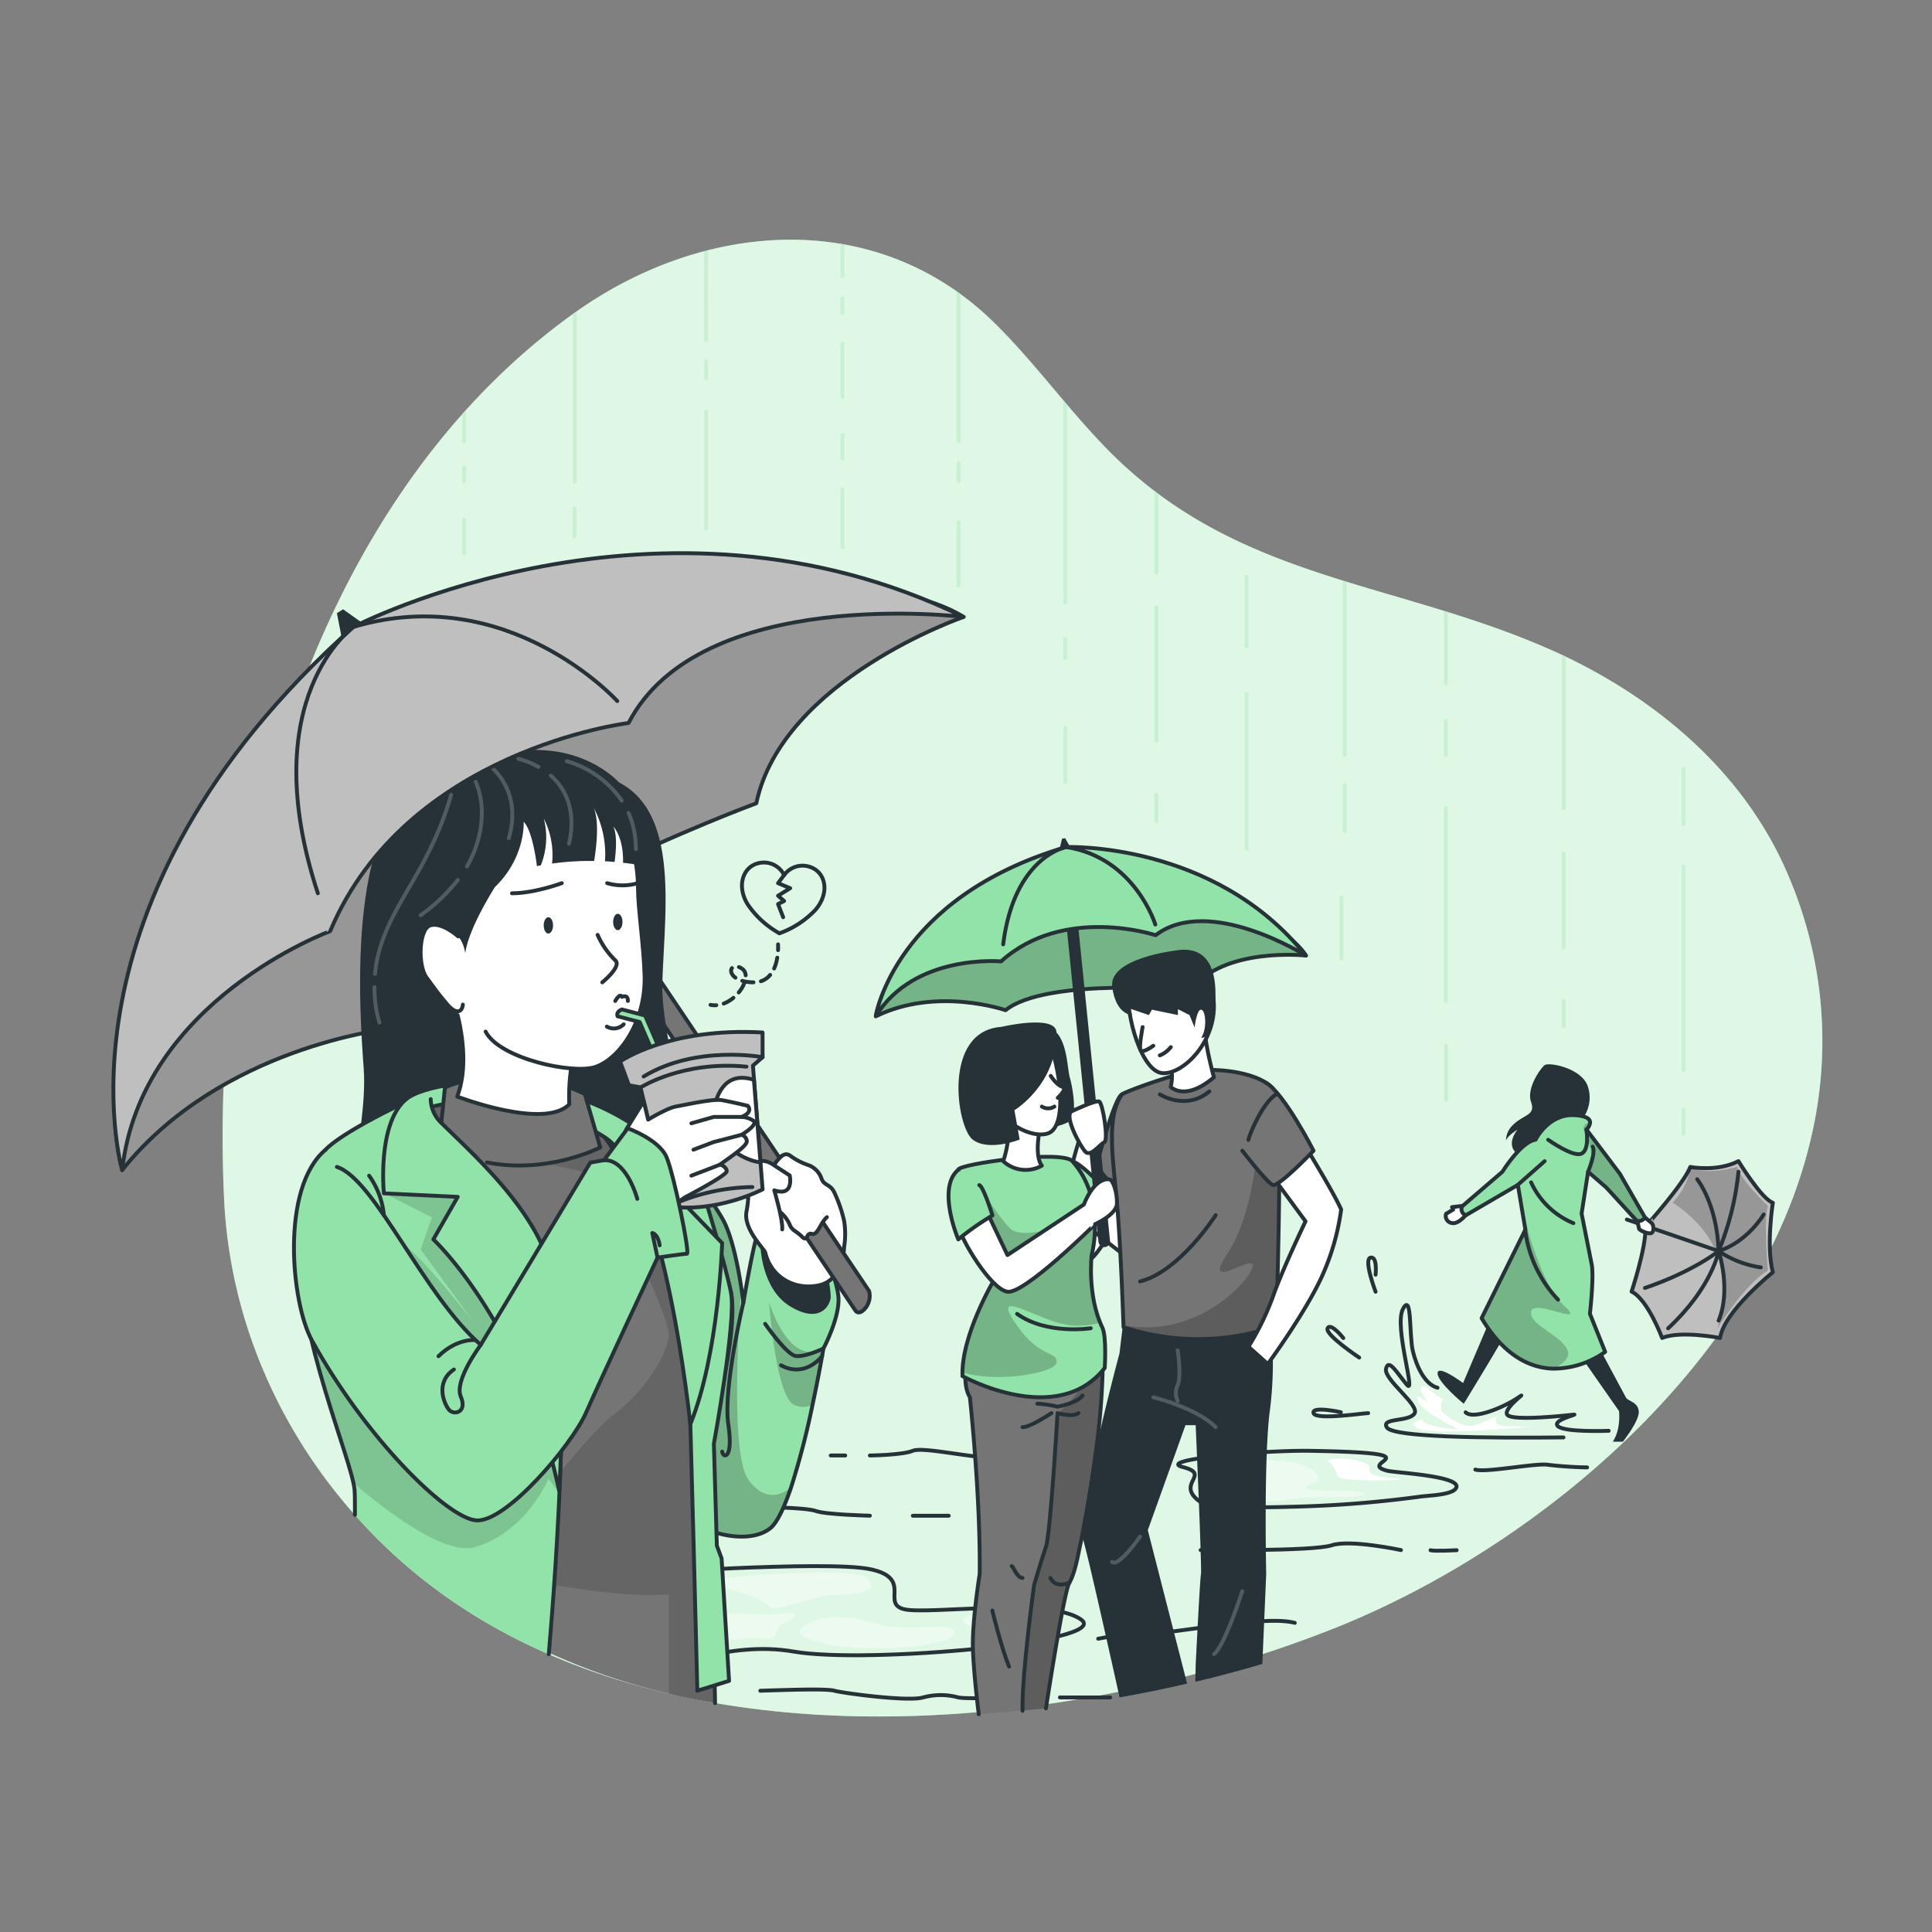 <svg xmlns="http://www.w3.org/2000/svg" xmlns:xlink="http://www.w3.org/1999/xlink" viewBox="0 0 500 500"><rect x="0" y="0" width="500" height="500" fill="#808080" stroke="none"/><defs><clipPath id="freepik--clip-path--inject-66"><path d="M425.71,315.07a1.9,1.9,0,0,1-2.11.88l-7.9-8.63L411,303.25l-.51,3.27a.08.08,0,0,0,0,0l-1.17,7.55,2.61,13.15c.63,3.2-.46,12.79-.46,12.79l3.95,9.85a23,23,0,0,1-13.75,4.34c-5.72-.26-12.38-3.29-18.23-13.06l11.33-22.93-1.28-7.56a.28.28,0,0,1,0-.06l-.67-3.94-13.45,7.85a1.69,1.69,0,0,1-1-2.27l10.47-9s4.75-7.7,8.57-8.28c0,0,3.3-6.7,10-6.35,3.38.17,4.17,1.12,4.1,2a3.17,3.17,0,0,1-.93,1.73l8.66,11.47Z" style="fill:#92E3A9;stroke:#263238;stroke-linecap:round;stroke-linejoin:round"></path></clipPath><clipPath id="freepik--clip-path-2--inject-66"><path d="M290.37,283.22c.24-.35,7.66-3.28,15.6-5.47s22.46-.05,24.3,5.47,0,59.95,0,59.95a61.88,61.88,0,0,1-39.5.31s-.78-23.88-2-35.48S286.85,288.25,290.37,283.22Z" style="fill:#757575;stroke:#263238;stroke-linecap:round;stroke-linejoin:round"></path></clipPath><clipPath id="freepik--clip-path-3--inject-66"><path d="M253.3,443.66c-.46-3.74-1.38-11.9-1.52-17.24-.17-7.12,1.76-19.05,1.76-19.05.26-19.85-2.53-45.76-2.53-45.76s-1.71-2.43-1-7.35c.31-2.1.87-4.78.87-4.78S277,332,283.23,341.1c1.65,2.41,2.21,7.48,2.13,13.67a181.1,181.1,0,0,1-1.63,20c-1.2,9.28-2.75,17.87-3.56,22.05-.27,1.41-.46,2.31-.52,2.58-.53,2.25-1.32,7.52-2.9,10.22-1.27,2.15-4.71,23.83-6.06,32.5" style="fill:#757575;stroke:#263238;stroke-linecap:round;stroke-linejoin:round"></path></clipPath><clipPath id="freepik--clip-path-4--inject-66"><path d="M248,302.75c-.24-1.5,26.82-5.26,29.52-2.24,8.95,10,5,24.3,5,24.3s-1.23,10.49,2.78,18.79c1.11,2.31.61,10.42.61,10.42-12.34,15.75-36.82,2.12-36.82,2.12-.39-10.51,8.14-24.83,8.14-24.83S249.88,314.42,248,302.75Z" style="fill:#92E3A9;stroke:#263238;stroke-linecap:round;stroke-linejoin:round"></path></clipPath><clipPath id="freepik--clip-path-5--inject-66"><path d="M239.06,247s10.65-16.66,33.89-15c0,0,9.16-6,24.31-4.35C314,229.43,320,236.16,320,236.16s13.13,3.61,18,11.14c0,0-21.27-2.34-29.81,8.92,0,0-37.45-3.3-47.95,5.22,0,0-17.76-6.17-33.54,1.56C226.64,263,228.88,249.76,239.06,247Z" style="fill:#92E3A9;stroke:#263238;stroke-linecap:round;stroke-linejoin:round"></path></clipPath><clipPath id="freepik--clip-path-6--inject-66"><path d="M41.81,257S47.64,211.52,98,191.89c0,0,13.26-21.64,46.65-33.2,36.77-12.74,56-4.56,56-4.56s31.09-5.43,48.73,5.53c0,0-46.9,16.16-53.65,48.23,0,0-81.78,30.16-95.35,58.42,0,0-43.34,4.66-68.76,36.5C31.62,302.81,23.19,272.83,41.81,257Z" style="fill:#bfbfbf;stroke:#263238;stroke-linecap:round;stroke-linejoin:round"></path></clipPath><clipPath id="freepik--clip-path-7--inject-66"><path d="M213.1,349s-1.08,6.42-2.81,14.52a207.89,207.89,0,0,1-5.54,21.36C203,390,201.2,394,199.36,395.5c-6.85,5.49-23.71-.09-27.15-8.9s-10.32-74.49-10.32-74.49L176.42,300s6.72,8.92,10.48,15.28c2.56,4.34,4.18,12.94,4.95,18,.36,2.35.53,3.92.53,3.92s3-18.14,4.43-19.91c0,0,3.78-6.29,9-3.52s10.93,16.88,11.19,22.16S213.1,349,213.1,349Z" style="fill:#92E3A9;stroke:#263238;stroke-linecap:round;stroke-linejoin:round"></path></clipPath></defs><g id="freepik--background-simple--inject-66"><path d="M469.16,292.43a108.62,108.62,0,0,0-5.78-64.5c-11.56-28.56-36.37-48.85-64.18-60.69C358.8,150,319.13,149.71,286.29,116c-10.13-10.4-18.64-22.31-29-32.49-30.52-30-75.19-26.39-108.55-2.58C79.17,130.61,54.14,229,58,310.39c1.74,36.51,19.17,70.49,46.76,94.45,62.4,54.18,168.36,45.07,240,16.78C398.25,400.53,456.61,351.33,469.16,292.43Z" style="fill:#92E3A9"></path><path d="M469.16,292.43a108.62,108.62,0,0,0-5.78-64.5c-11.56-28.56-36.37-48.85-64.18-60.69C358.8,150,319.13,149.71,286.29,116c-10.13-10.4-18.64-22.31-29-32.49-30.52-30-75.19-26.39-108.55-2.58C79.17,130.61,54.14,229,58,310.39c1.74,36.51,19.17,70.49,46.76,94.45,62.4,54.18,168.36,45.07,240,16.78C398.25,400.53,456.61,351.33,469.16,292.43Z" style="fill:#fff;opacity:0.7"></path></g><g id="freepik--Puddles--inject-66"><path d="M339.09,375.47c34.26.58,11.33,3,20,5.17,2.17.54,20.29,1.39,17.59,4.69-1.33,1.62-7.31,1.71-9.17,2a296.24,296.24,0,0,1-33.4,2.62c-5.19.15-10.41.23-15.6-.09-2.41-.15-6.46,0-8.47-1.61-5.54-4.49,3.47-6.66-3.9-8.57S326.93,375.27,339.09,375.47Z" style="fill:none;stroke:#263238;stroke-linecap:round;stroke-linejoin:round"></path><path d="M162.5,407.39s51.25-3.63,62.62-1.3,2.66,9,9,10.4,37.58-3.21,45.69,2.67-55.67,11.49-74.24,8.29-29.78,6.08-45.81.62S111.46,412.68,162.5,407.39Z" style="fill:none;stroke:#263238;stroke-linecap:round;stroke-linejoin:round"></path><path d="M404.62,372c-19.59.2-44.11,0-45.7-2.57s5.54-1.38,7.12-3.56-8-8.85-7.34-11.64,2.79,1,5.37,4.12-3.37-15-1-19.56,1.58,6.71,2.57,10.86,3.16,8.63,6.39,9.5" style="fill:none;stroke:#263238;stroke-linecap:round;stroke-linejoin:round"></path><path d="M379.3,365.51c2,2,9.89-1.31,13.45-3.72s-3.81,2.56-2.7,4.32,15.36.21,17.14,0-5.74,1.37-4,3,13.13,1.18,13.13,1.18" style="fill:none;stroke:#263238;stroke-linecap:round;stroke-linejoin:round"></path><path d="M200.9,407.37c8.7-.25,22.32-1.52,24.22,1.85s-5.27,3.36-10.13,3.63-14.61,4.74-15.93,2.9-13-6.34-19.28-5.68S188.5,407.72,200.9,407.37Z" style="fill:#fff;opacity:0.4"></path><path d="M208.88,424.05c-5.77-2.12,2.77-6.32,9.69-5.53s7.72,2.54,15.63,2.65,13.84-1.07,12.66,1.9S221.74,428.8,208.88,424.05Z" style="fill:#fff;opacity:0.4"></path><path d="M249.84,418.42c1.34-1.13,22.7-1.37,24.53,1.53s-19.8,7.07-20,4.1S247.31,420.55,249.84,418.42Z" style="fill:#fff;opacity:0.4"></path><path d="M181.78,418.42c7.62-1.95,15.58.11,20.35-.79s4.57.78,1,2.32-.59,4.9-5.93,4.1-18.47,3.26-19.32-1.53S177.72,419.46,181.78,418.42Z" style="fill:#fff;opacity:0.4"></path><path d="M143.8,418.42c-2.12-3.63-6.13-1.09-4.15-3.07s18.2-6.79,27.49-5.28,13.65,4.76,19,4-8.36,2.17-13.08,2.7-2.15,8.24-5.31,7.25S146.2,422.52,143.8,418.42Z" style="fill:#fff;opacity:0.4"></path><path d="M314.61,381.73c2.61,2.41-5.84,4-1.69,5.07s13.26,2.64,21.17,1.25,16.61.26,18.79-1.25-13.43-.58-14.73-1.64,6.42-1.46,1.48-4.82-15.08-2.37-16.54-2.18S310.76,378.16,314.61,381.73Z" style="fill:#fff;opacity:0.4"></path><path d="M343.58,377.88c4-1.1,11.47.28,10.88,2.46s6.55,2.07,8,2.42-16.13.94-16.33-.84S343.58,377.88,343.58,377.88Z" style="fill:#fff"></path><path d="M377.41,369.86c.29,0-8.9-4-10.39-7.22s2.67.63,2.67.63-3-4.19-1.68-4.49,3.86,3,5.44,3.17c0,0-1.29,2.79.1,3.77s5.14,4.33,8.7,2.95a47.38,47.38,0,0,0,5.34-2.37s-1.38,2.07.5,2.57,9.74.2,9.74.2-26.56,2.57-30.61.79,1.88-2.87,1-2.48S370.27,369.62,377.41,369.86Z" style="fill:#fff"></path><path d="M356,334.3s-3.17-8.36-1.32-8.82,1.32,4.41,1.32,4.41" style="fill:none;stroke:#263238;stroke-linecap:round;stroke-linejoin:round"></path><path d="M351.76,351.34s-9-6-8.18-7.59,4.07,2.54,4.07,2.54" style="fill:none;stroke:#263238;stroke-linecap:round;stroke-linejoin:round"></path><path d="M354.08,365.72c-.74-.08-13.57,1.92-14.14,0s7.07-.24,7.07-.24" style="fill:none;stroke:#263238;stroke-linecap:round;stroke-linejoin:round"></path><path d="M381.81,380.32c2.65.88,15.79-1.76,18.85-1.23a98.8,98.8,0,0,0,10.08.67" style="fill:none;stroke:#263238;stroke-linecap:round;stroke-linejoin:round"></path><path d="M362.57,401.16s-13.19-2.82-17.93-1.24-33.92,1.24-33.92,1.24" style="fill:none;stroke:#263238;stroke-linecap:round;stroke-linejoin:round"></path><path d="M370.22,401.19c.79.32,6.76,0,6.76,0" style="fill:none;stroke:#263238;stroke-linecap:round;stroke-linejoin:round"></path><path d="M335.09,420c-7.86-2.17-32.39,3-36.61,2.57s-14.27,1.53-14.27,1.53" style="fill:none;stroke:#263238;stroke-linecap:round;stroke-linejoin:round"></path><path d="M185.42,390.06c12.32-.16,23.13.06,25.77,1s13.93,1.2,13.93,1.2" style="fill:none;stroke:#263238;stroke-linecap:round;stroke-linejoin:round"></path><line x1="236.24" y1="392.27" x2="245.53" y2="392.27" style="fill:none;stroke:#263238;stroke-linecap:round;stroke-linejoin:round"></line><line x1="214.99" y1="376.68" x2="218.75" y2="376.68" style="fill:none;stroke:#263238;stroke-linecap:round;stroke-linejoin:round"></line><path d="M225.12,376.68s8.48-.1,11.12-1.22,15.68,2,22.87,2" style="fill:none;stroke:#263238;stroke-linecap:round;stroke-linejoin:round"></path><path d="M196.77,437.56c6.5-.19,17-.6,19.16,0s19,2.88,22.95,1.74a17.41,17.41,0,0,1,9.16,0c1.92.45,15.18,0,15.18,0" style="fill:none;stroke:#263238;stroke-linecap:round;stroke-linejoin:round"></path><path d="M274.3,439.3h13" style="fill:none;stroke:#263238;stroke-linecap:round;stroke-linejoin:round"></path></g><g id="freepik--Rain--inject-66"><path d="M218.52,80.92a.5.5,0,0,1-.5.5.5.5,0,0,1-.5-.5V77.18a.5.5,0,0,1,.5-.5.5.5,0,0,1,.5.5Zm-1-17.84v8.43a.51.51,0,0,0,.5.5.5.5,0,0,0,.5-.5V63.24Zm.5,79a.5.5,0,0,0,.5-.5v-15a.5.5,0,0,0-.5-.5.51.51,0,0,0-.5.5v15A.51.51,0,0,0,218,142Zm0-30a.5.5,0,0,0-.5.5v6.06a.5.5,0,0,0,.5.5.5.5,0,0,0,.5-.5v-6.06A.5.5,0,0,0,218,112Zm57.16,43.86a.5.5,0,0,0,.5.5.5.5,0,0,0,.5-.5V104.74l-1-1.17ZM218.52,89a.5.5,0,0,0-.5-.5.51.51,0,0,0-.5.5v13.71a.51.51,0,0,0,.5.5.5.5,0,0,0,.5-.5Zm29.57,63a.51.51,0,0,0,.5-.5V135.18a.51.51,0,0,0-.5-.5.5.5,0,0,0-.5.5v16.37A.5.5,0,0,0,248.09,152.05Zm0-32.65a.5.5,0,0,0-.5.5v4.67a.5.5,0,0,0,.5.5.5.5,0,0,0,.5-.5V119.9A.5.5,0,0,0,248.09,119.4Zm27.59,45.48a.5.5,0,0,0-.5.5v5a.5.5,0,0,0,.5.5.51.51,0,0,0,.5-.5v-5A.5.5,0,0,0,275.68,164.88ZM248.59,76.09l-1-.7v38.77a.5.5,0,0,0,.5.5.51.51,0,0,0,.5-.5ZM120.14,143.66a.5.5,0,0,0,.5-.5v-8.59a.5.5,0,0,0-.5-.5.5.5,0,0,0-.5.5v8.59A.5.5,0,0,0,120.14,143.66Zm63.1-50.13a.5.5,0,0,0-.5-.5.5.5,0,0,0-.5.5v4.22a.5.5,0,0,0,.5.5.51.51,0,0,0,.5-.5Zm-63.1,27a.5.5,0,0,0-.5.5v3.56a.5.5,0,0,0,.5.5.5.5,0,0,0,.5-.5V121A.51.51,0,0,0,120.14,120.51Zm.5-14.41-1,1.11v7a.5.5,0,0,0,.5.5.51.51,0,0,0,.5-.5Zm28.05,33.26a.5.5,0,0,0,.5-.5v-7.35a.5.5,0,0,0-.5-.5.5.5,0,0,0-.5.5v7.35A.5.5,0,0,0,148.69,139.36ZM182.74,106a.5.5,0,0,0-.5.5v30.33a.5.5,0,0,0,.5.5.5.5,0,0,0,.5-.5V106.45A.5.5,0,0,0,182.74,106Zm-34,19.12a.5.5,0,0,0,.5-.5V80.92a.45.45,0,0,0-.1-.27l-.4.27-.5.37v43.28A.5.5,0,0,0,148.76,125.07Zm34.48-60.31-1,.25V88a.5.5,0,0,0,.5.5.5.5,0,0,0,.5-.5ZM348,202.66a.5.5,0,0,0-.5.5v11.92a.5.5,0,0,0,.5.5.5.5,0,0,0,.5-.5V203.16A.5.5,0,0,0,348,202.66Zm26.71-44.25-1-.31v18.78a.5.5,0,0,0,.5.5.5.5,0,0,0,.5-.5Zm-27.57,90.17a.5.5,0,0,0,.5-.5V232.3a.5.5,0,0,0-.5-.5.5.5,0,0,0-.5.5v15.78A.5.5,0,0,0,347.09,248.58Zm57.53-2.91a.51.51,0,0,0,.5-.5V220.92a.51.51,0,0,0-.5-.5.5.5,0,0,0-.5.5v24.25A.5.5,0,0,0,404.62,245.67Zm-56.17-95.12-1-.3v45.1a.5.5,0,0,0,.5.5.5.5,0,0,0,.5-.5Zm56.17,115.58a.5.5,0,0,0,.5-.5v-6.58a.5.5,0,0,0-.5-.5.5.5,0,0,0-.5.5v6.58A.5.5,0,0,0,404.62,266.13Zm31-42.4a.5.5,0,0,0-.5.5V276.9a.5.5,0,0,0,.5.5.5.5,0,0,0,.5-.5V224.23A.5.5,0,0,0,435.6,223.73Zm-31.48-54.29v39.67a.5.5,0,0,0,.5.5.5.5,0,0,0,.5-.5v-39.2Zm31.48,124.5a.5.5,0,0,0,.5-.5v-6.2a.5.5,0,0,0-.5-.5.51.51,0,0,0-.5.5v6.2A.5.5,0,0,0,435.6,293.94Zm.5-95a.5.5,0,0,0-.5-.5.51.51,0,0,0-.5.5v14.32a.51.51,0,0,0,.5.5.5.5,0,0,0,.5-.5Zm-61.94,71.19a.51.51,0,0,0-.5.5v14a.51.51,0,0,0,.5.5.5.5,0,0,0,.5-.5v-14A.5.5,0,0,0,374.16,270.15Zm-51.6-121.44a.5.5,0,0,0-.5.5V167.3a.5.5,0,0,0,1,0V149.21A.5.5,0,0,0,322.56,148.71Zm.5,71v-40.1a.5.5,0,0,0-1,0v40.1a.5.5,0,0,0,1,0ZM299.27,213a.5.5,0,0,0,.5-.5v-6.7a.5.5,0,0,0-.5-.5.51.51,0,0,0-.5.5v6.7A.51.51,0,0,0,299.27,213Zm0-20.78a.5.5,0,0,0,.5-.5V157.16a.5.5,0,0,0-.5-.5.5.5,0,0,0-.5.5v34.52A.5.5,0,0,0,299.27,192.18Zm-23.59,10.65a.51.51,0,0,0,.5-.5V188.41a.5.5,0,0,0-.5-.5.5.5,0,0,0-.5.5v13.92A.5.5,0,0,0,275.68,202.83Zm99-16.23a.5.5,0,0,0-.5-.5.51.51,0,0,0-.5.5v8.75a.5.5,0,0,0,.5.5.5.5,0,0,0,.5-.5Zm0,22.51a.5.5,0,0,0-.5-.5.5.5,0,0,0-.5.5v49.94a.5.5,0,0,0,.5.5.5.5,0,0,0,.5-.5Zm-75.89-60.93a.5.5,0,0,0,.5.5.5.5,0,0,0,.5-.5V127.8l-1-.74Z" style="fill:#beeecb;opacity:0.7"></path></g><g id="freepik--character-3--inject-66"><path d="M437.45,302s6.92,1.35,12.46-1.5c0,0,5.94,9.76,8.9,10.77,0,0-1.78,11.25,0,18,0,0-12.65,10.11-13.65,17,0,0-10.28-2-15,0,0,0-3.76-10.06-7.91-12,0,0,3.83-11.47,3.6-16.81C425.82,317.44,435.67,306.56,437.45,302Z" style="fill:#bfbfbf;stroke:#263238;stroke-linecap:round;stroke-linejoin:round"></path><path d="M437.45,302s-.1,4.31-4.55,9.27c0,0,8.71,5.17,11.57,13.68,0,0,3.86,5.14,0,18.79,0,0,6.93-11.28,13.06-14.94,0,0-1.19-13.05,0-16.71,0,0-6.93-6.53-8-10.09C449.52,302,441.51,304.38,437.45,302Z" style="fill-opacity:0.7;opacity:0.3"></path><line x1="421.03" y1="315.61" x2="444.77" y2="323.77" style="fill:none;stroke:#263238;stroke-linecap:round;stroke-linejoin:round"></line><path d="M439.23,305.19s5.14,6.32,5.54,18.58c0,0-1.58,9.3-13.06,20" style="fill:none;stroke:#263238;stroke-linecap:round;stroke-linejoin:round"></path><path d="M449.91,303.25a72.26,72.26,0,0,1-5.14,20.52s-6.46,5.26-19.06,9.55" style="fill:none;stroke:#263238;stroke-linecap:round;stroke-linejoin:round"></path><path d="M456.44,314.31s-4.15,7.09-11.67,9.46c0,0,3.36,10,0,18" style="fill:none;stroke:#263238;stroke-linecap:round;stroke-linejoin:round"></path><path d="M444.77,323.77A26.51,26.51,0,0,0,455.69,328" style="fill:none;stroke:#263238;stroke-linecap:round;stroke-linejoin:round"></path><path d="M410.74,280.67c-2-4.37-9.92-5.84-11-5s-4.75,6-3.5,9.54-1.92,3.16-4.69,5.93a5.54,5.54,0,0,0-1.79,4c.3-.7,1.11-1.62,3-2.81,0,0-3.37,3.83,0,6.35S409.92,289,409.92,289A9,9,0,0,0,410.74,280.67Z" style="fill:#263238"></path><path d="M425.71,315.07s1.13.92,1.72,1.45.66,2.17,0,2.57-3-.6-3.23-1.06a15.05,15.05,0,0,1-.46-3" style="fill:#fff;stroke:#263238;stroke-linecap:round;stroke-linejoin:round"></path><path d="M378.55,312.07l-2.76.33.29.64-1.83,1.09a1.82,1.82,0,0,0,.84,2.17c1.34.69,2.62-.06,4.21-1.76" style="fill:#fff;stroke:#263238;stroke-linecap:round;stroke-linejoin:round"></path><path d="M390.05,344.3c-.72,1.87-11.23,19-11.23,19s-6.85-5.59-6.78-7.93,6.6,2.56,6.6,2.56l7.87-18.49Z" style="fill:#263238"></path><path d="M408.59,350.28,419,365.18s.59,4.59-1.6,7.92H420s4.4-5.49,4.11-7.92-2.75-2.48-3.31-3.49-7.51-14-7.51-14Z" style="fill:#263238"></path><path d="M425.71,315.07a1.9,1.9,0,0,1-2.11.88l-7.9-8.63L411,303.25l-.51,3.27a.08.08,0,0,0,0,0l-1.17,7.55,2.61,13.15c.63,3.2-.46,12.79-.46,12.79l3.95,9.85a23,23,0,0,1-13.75,4.34c-5.72-.26-12.38-3.29-18.23-13.06l11.33-22.93-1.28-7.56a.28.28,0,0,1,0-.06l-.67-3.94-13.45,7.85a1.69,1.69,0,0,1-1-2.27l10.47-9s4.75-7.7,8.57-8.28c0,0,3.3-6.7,10-6.35,3.38.17,4.17,1.12,4.1,2a3.17,3.17,0,0,1-.93,1.73l8.66,11.47Z" style="fill:#92E3A9"></path><g style="clip-path:url(#freepik--clip-path--inject-66)"><path d="M396.25,339.41c-.58,3.55,7.74,5.95,9.45,10.07.69,1.66-1,3.72-4.09,4.76-5.72-.26-12.38-3.29-18.23-13.06l11.33-22.93-1.28-7.56c.27,1.24,4.65,21.12,11.19,27.06C411.36,343.88,396.83,335.87,396.25,339.41Z" style="fill-opacity:0.7;opacity:0.3"></path><path d="M425.71,315.07a1.9,1.9,0,0,1-2.11.88l-7.9-8.63L411,303.25l-.51,3.27a46.33,46.33,0,0,1,1.22-6.52c.47-2.25-.71-5.26-1.74-7.31a1.44,1.44,0,0,1,1.53-2.07h0a3.17,3.17,0,0,1-.93,1.73l8.66,11.47Z" style="fill-opacity:0.7;opacity:0.3"></path></g><path d="M425.71,315.07a1.9,1.9,0,0,1-2.11.88l-7.9-8.63L411,303.25l-.51,3.27a.08.08,0,0,0,0,0l-1.17,7.55,2.61,13.15c.63,3.2-.46,12.79-.46,12.79l3.95,9.85a23,23,0,0,1-13.75,4.34c-5.72-.26-12.38-3.29-18.23-13.06l11.33-22.93-1.28-7.56a.28.28,0,0,1,0-.06l-.67-3.94-13.45,7.85a1.69,1.69,0,0,1-1-2.27l10.47-9s4.75-7.7,8.57-8.28c0,0,3.3-6.7,10-6.35,3.38.17,4.17,1.12,4.1,2a3.17,3.17,0,0,1-.93,1.73l8.66,11.47Z" style="fill:none;stroke:#263238;stroke-linecap:round;stroke-linejoin:round"></path><line x1="392.75" y1="306.69" x2="399.75" y2="300.51" style="fill:none;stroke:#263238;stroke-linecap:round;stroke-linejoin:round"></line><path d="M411,303.25s2.1-5.06,1.18-6.51" style="fill:none;stroke:#263238;stroke-linecap:round;stroke-linejoin:round"></path><path d="M410.55,292.36s.92,5.3-1.32,6.22-8.57-3.61-8.57-3.61" style="fill:none;stroke:#263238;stroke-linecap:round;stroke-linejoin:round"></path><path d="M396.25,306a20.71,20.71,0,0,0,10.94,10.55" style="fill:none;stroke:#263238;stroke-linecap:round;stroke-linejoin:round"></path><path d="M394.71,318.25a31.91,31.91,0,0,0,8.52,18.11" style="fill:none;stroke:#263238;stroke-linecap:round;stroke-linejoin:round"></path></g><g id="freepik--character-2--inject-66"><path d="M280.18,292.36s-5.31,15.25-4.22,20.73,2.26,11.93,4.91,13.25,11.75-17,11.75-17Z" style="fill:#fff;stroke:#263238;stroke-linecap:round;stroke-linejoin:round"></path><path d="M290.37,283.22c-2,.79-6.58,18.38-6.58,18.38s3.83,6.41,8,6.54,7.5-9.72,7.5-9.72" style="fill:#757575;stroke:#263238;stroke-linecap:round;stroke-linejoin:round"></path><path d="M275.37,312.61s13.84,11,16.4,12.81,7.5-3,7.5-3l-16.4-15.76" style="fill:#fff;stroke:#263238;stroke-linecap:round;stroke-linejoin:round"></path><path d="M277.56,300.51c3.12,1.17,8.91,7.84,8.91,7.84s-3.83,8.84-6.29,8.6-5.75-4.34-5.75-4.34" style="fill:#92E3A9;stroke:#263238;stroke-linecap:round;stroke-linejoin:round"></path><path d="M329.41,351.21c0-2.7-.08-5.32-.17-7.66-.11-2.59-.24-4.83-.36-6.46s-.21-2.79-.21-2.79l-37.09.26-.86,7.4h0l-1,8.31s-3.3,12.2-6,24.47c-2,8.83-3.63,17.69-3.56,22.05a8.06,8.06,0,0,0,.22,1.88c1.43,5,6.79,29,9.37,40.62q8.85-1.57,17.47-3.58L297.05,396l9.75-27.16h2.64s1.64,37.44,1.37,38.56-1.37,23.53-1.37,23.53l-.09,4.32q8.83-2.1,17.34-4.63l1-23.22s-.67-31.06,1-42.73A98.44,98.44,0,0,0,329.41,351.21Z" style="fill:#263238"></path><path d="M290.37,283.22c.24-.35,7.66-3.28,15.6-5.47s22.46-.05,24.3,5.47,0,59.95,0,59.95a61.88,61.88,0,0,1-39.5.31s-.78-23.88-2-35.48S286.85,288.25,290.37,283.22Z" style="fill:#757575"></path><g style="clip-path:url(#freepik--clip-path-2--inject-66)"><path d="M330.27,343.17a61.88,61.88,0,0,1-39.5.31s0-.17,0-.5c20.53,3.74,34.22-13.53,33.45-15.67s-13.25,7.14-6.53-2.93,7.71-28,7.71-28l5.7,2.45C331.17,316.68,330.27,343.17,330.27,343.17Z" style="fill-opacity:0.7;opacity:0.3"></path></g><path d="M290.37,283.22c.24-.35,7.66-3.28,15.6-5.47s22.46-.05,24.3,5.47,0,59.95,0,59.95a61.88,61.88,0,0,1-39.5.31s-.78-23.88-2-35.48S286.85,288.25,290.37,283.22Z" style="fill:none;stroke:#263238;stroke-linecap:round;stroke-linejoin:round"></path><path d="M253.3,443.66c-.46-3.74-1.38-11.9-1.52-17.24-.17-7.12,1.76-19.05,1.76-19.05.26-19.85-2.53-45.76-2.53-45.76s-1.71-2.43-1-7.35c.31-2.1.87-4.78.87-4.78S277,332,283.23,341.1c1.65,2.41,2.21,7.48,2.13,13.67a181.1,181.1,0,0,1-1.63,20c-1.2,9.28-2.75,17.87-3.56,22.05-.27,1.41-.46,2.31-.52,2.58-.53,2.25-1.32,7.52-2.9,10.22-1.27,2.15-4.71,23.83-6.06,32.5" style="fill:#757575"></path><g style="clip-path:url(#freepik--clip-path-3--inject-66)"><path d="M285.36,354.77a181.1,181.1,0,0,1-1.63,20c-1.2,9.28-2.75,17.87-3.56,22.05-.27,1.41-.46,2.31-.52,2.58-.53,2.25-1.32,7.52-2.9,10.22-1.27,2.15-4.71,23.83-6.06,32.5l-5.86.53c.2-6.05.54-13.62.85-17.56a144.84,144.84,0,0,1,5-24.75c1.86-5.85,3-34.6,3-34.6C280,361,284.21,351,284.21,351l1.13.58C285.37,352.6,285.37,353.66,285.36,354.77Z" style="fill-opacity:0.7;opacity:0.3"></path></g><path d="M253.3,443.66c-.46-3.74-1.38-11.9-1.52-17.24-.17-7.12,1.76-19.05,1.76-19.05.26-19.85-2.53-45.76-2.53-45.76s-1.71-2.43-1-7.35c.31-2.1.87-4.78.87-4.78S277,332,283.23,341.1c1.65,2.41,2.21,7.48,2.13,13.67a181.1,181.1,0,0,1-1.63,20c-1.2,9.28-2.75,17.87-3.56,22.05-.27,1.41-.46,2.31-.52,2.58-.53,2.25-1.32,7.52-2.9,10.22-1.27,2.15-4.71,23.83-6.06,32.5" style="fill:none;stroke:#263238;stroke-linecap:round;stroke-linejoin:round"></path><path d="M302.21,273.9a10.78,10.78,0,0,1,.76,7.38s3.7,3.9,11.2-2.49c0,0-3.58-12.46-2.26-17.47S302.21,273.9,302.21,273.9Z" style="fill:#fff;stroke:#263238;stroke-linecap:round;stroke-linejoin:round"></path><path d="M248,302.75c-.24-1.5,26.82-5.26,29.52-2.24,8.95,10,5,24.3,5,24.3s-1.23,10.49,2.78,18.79c1.11,2.31.61,10.42.61,10.42-12.34,15.75-36.82,2.12-36.82,2.12-.39-10.51,8.14-24.83,8.14-24.83S249.88,314.42,248,302.75Z" style="fill:#92E3A9"></path><g style="clip-path:url(#freepik--clip-path-4--inject-66)"><path d="M263.22,343.09c6,8.57,10.66,6.51,10.2,9.62-.35,2.38-14.31,5.3-24.27,2.52.1-10.4,8.15-23.92,8.15-23.92s-3.15-7.18-5.86-15.41c2.16-3.73,3.76-6.18,3.76-6.18s4.87,7.31,6.62,8.53c4.3,3,19.67-3.18,19.67-3.18l1.95,2.23a31.17,31.17,0,0,1-.85,7.51s-1.11,9.43,2.2,17.48a19.76,19.76,0,0,1-12.68-.52C263.87,338.8,257.23,334.52,263.22,343.09Z" style="fill-opacity:0.7;opacity:0.3"></path></g><path d="M248,302.75c-.24-1.5,26.82-5.26,29.52-2.24,8.95,10,5,24.3,5,24.3s-1.23,10.49,2.78,18.79c1.11,2.31.61,10.42.61,10.42-12.34,15.75-36.82,2.12-36.82,2.12-.39-10.51,8.14-24.83,8.14-24.83S249.88,314.42,248,302.75Z" style="fill:none;stroke:#263238;stroke-linecap:round;stroke-linejoin:round"></path><path d="M269.63,289.8s-2.38,8.71,0,11.87a8.56,8.56,0,0,1-10-1.16s3.17-8.6,0-15.19S269.63,289.8,269.63,289.8Z" style="fill:#fff;stroke:#263238;stroke-linecap:round;stroke-linejoin:round"></path><path d="M239.06,247s10.65-16.66,33.89-15c0,0,9.16-6,24.31-4.35C314,229.43,320,236.16,320,236.16s13.13,3.61,18,11.14c0,0-21.27-2.34-29.81,8.92,0,0-37.45-3.3-47.95,5.22,0,0-17.76-6.17-33.54,1.56C226.64,263,228.88,249.76,239.06,247Z" style="fill:#92E3A9"></path><g style="clip-path:url(#freepik--clip-path-5--inject-66)"><path d="M239.06,247s10.65-16.66,33.89-15c0,0,9.16-6,24.31-4.35C314,229.43,320,236.16,320,236.16s13.13,3.61,18,11.14c0,0-21.27-2.34-29.81,8.92,0,0-37.45-3.3-47.95,5.22,0,0-17.76-6.17-33.54,1.56C226.64,263,228.88,249.76,239.06,247Z" style="fill-opacity:0.7;opacity:0.3"></path></g><path d="M239.06,247s10.65-16.66,33.89-15c0,0,9.16-6,24.31-4.35C314,229.43,320,236.16,320,236.16s13.13,3.61,18,11.14c0,0-21.27-2.34-29.81,8.92,0,0-37.45-3.3-47.95,5.22,0,0-17.76-6.17-33.54,1.56C226.64,263,228.88,249.76,239.06,247Z" style="fill:none;stroke:#263238;stroke-linecap:round;stroke-linejoin:round"></path><path d="M311.88,251.62c-3.69-6.88-19.79-3.94-20.08,2.61-.43,9.57,3.81,23,9,23.5C307.33,278.29,319.15,265.16,311.88,251.62Z" style="fill:#fff;stroke:#263238;stroke-linecap:round;stroke-linejoin:round"></path><path d="M261.4,266.65s5.36-2.64,10.13-.75,4.6,10.4,5.31,12.85,1.63,7.8.78,10.5-14.47,4.64-19.6,1.45S249.92,270.54,261.4,266.65Z" style="fill:#263238"></path><path d="M254.91,273.68c1.34-6.91,15-8.56,17-3,2.93,8.13,3.89,20.77-.5,22.56C266,295.46,252.27,287.31,254.91,273.68Z" style="fill:#fff;stroke:#263238;stroke-linecap:round;stroke-linejoin:round"></path><path d="M259.09,265.76s14.27-3.37,14.33,1.47c.17,13.43-10.89,20.1-10.89,20.1l1.36,7.59s-8,3.19-12.17,0S243.83,266.89,259.09,265.76Z" style="fill:#263238"></path><path d="M271.93,278.44s1.52,2.4,3,2.82-1.18,2.86-1.18,2.86" style="fill:#fff;stroke:#263238;stroke-linecap:round;stroke-linejoin:round"></path><path d="M304.19,246s-17.28,2-16.35,9.36,5.14,7.34,5.14,7.34l-.53-1.67,4.88,1.67.79-1.4,6.73,1.4v-1.53l3,1.53,1.31,3.21s.53-4.74,1.71-4.61,1.58,5,0,7.25c0,0,3.43,1,3.69-10.45S309.21,245.1,304.19,246Z" style="fill:#263238"></path><line x1="275.96" y1="224.13" x2="285.78" y2="321.25" style="fill:none;stroke:#263238;stroke-linecap:round;stroke-linejoin:round;stroke-width:3px"></line><polygon points="276.95 219.2 275.68 216.94 274.87 217.04 274.18 219.76 276.95 219.2" style="fill:#263238"></polygon><path d="M226.64,263s4.84-30.67,49.24-43.79c0,0,38.37-1.51,62.06,28.09,0,0-25-15.83-38.87-5.27,0,0-23.7-7.89-40,6.78C259,248.81,236.66,246.75,226.64,263Z" style="fill:#92E3A9;stroke:#263238;stroke-linecap:round;stroke-linejoin:round"></path><path d="M299,239.27s-5.28-17.33-23.09-20.06c0,0-13.46,2.42-16.29,25.19" style="fill:none;stroke:#263238;stroke-linecap:round;stroke-linejoin:round"></path><path d="M336.8,295s8.18,13.23,10.29,18A61.65,61.65,0,0,1,342,330.58C337.59,340.11,328.1,353,328.1,353l-5-4.48a68.84,68.84,0,0,0,6.32-12.92c2.38-6.86,8.45-19.52,8.45-19.52L326.78,301" style="fill:#fff;stroke:#263238;stroke-linecap:round;stroke-linejoin:round"></path><path d="M327.59,280.19c4.73,2.69,12.35,17.61,12.35,17.61s-9,9.44-10.53,8.87-7.9-8.87-7.9-8.87" style="fill:#757575;stroke:#263238;stroke-linecap:round;stroke-linejoin:round"></path><path d="M254.58,311.88l6.15,12.93,19.76-13.07c2.73-6.83,6.11-6.77,6.83-6.44s1.82,3.22,1.75,6.14-5.67,5.38-5.67,5.38S265.1,335,260.73,334.3s-12-13.5-12.69-17" style="fill:#fff;stroke:#263238;stroke-linecap:round;stroke-linejoin:round"></path><path d="M248,302.75c-5.66,4.66,0,18,0,18a72.1,72.1,0,0,1,8.85-6.2s-2.33-7.5-3.41-7.84" style="fill:#92E3A9;stroke:#263238;stroke-linecap:round;stroke-linejoin:round"></path><path d="M277.28,287.64s6.26-3,7.19-2.57,2.47,10.05,1.31,10.56-3.51,3.92-4.91,2.41S275.38,288.87,277.28,287.64Z" style="fill:#fff;stroke:#263238;stroke-linecap:round;stroke-linejoin:round"></path><path d="M295.71,265.81s-1,5.1-.53,6,3.3-1.17,3.3-1.17" style="fill:#fff;stroke:#263238;stroke-linecap:round;stroke-linejoin:round"></path><path d="M300.16,273.13A7.13,7.13,0,0,0,303,271" style="fill:none;stroke:#263238;stroke-linecap:round;stroke-linejoin:round"></path><path d="M269.63,286.38a3.05,3.05,0,0,0,3.24,0" style="fill:none;stroke:#263238;stroke-linecap:round;stroke-linejoin:round"></path><path d="M264.63,442.76c-.23-9.25,3-32.55,3-32.55s1.87-6.46,3.06-9.89,3-34.6,3-34.6,4,1.13,5.41,0" style="fill:none;stroke:#263238;stroke-linecap:round;stroke-linejoin:round"></path><path d="M268.47,363.27a29.72,29.72,0,0,1,5.22.78s5.17-.95,6.48-2.91" style="fill:none;stroke:#263238;stroke-linecap:round;stroke-linejoin:round"></path><path d="M272.11,365.72s-5.87,3.87-7.48,3.61" style="fill:none;stroke:#263238;stroke-linecap:round;stroke-linejoin:round"></path><path d="M256.81,416.8s2.38,9.89,4.35,14.51" style="fill:none;stroke:#263238;stroke-linecap:round;stroke-linejoin:round"></path><path d="M276.75,409.6s-3.56,1.66-4.89-1.24" style="fill:none;stroke:#263238;stroke-linecap:round;stroke-linejoin:round"></path><path d="M261.82,405.31c.4,0,1.37,3.05,2.8,3.05" style="fill:none;stroke:#263238;stroke-linecap:round;stroke-linejoin:round"></path><g style="opacity:0.2"><path d="M298.48,361.61s11.16,2.73,16.13,7.73" style="fill:none;stroke:#fff;stroke-linecap:round;stroke-linejoin:round"></path><path d="M295.06,397.68s-5.59,8-7.28,6.56" style="fill:none;stroke:#fff;stroke-linecap:round;stroke-linejoin:round"></path><path d="M321.51,411.79c-.87,2.64-4.84,14.42-7.34,16.31" style="fill:none;stroke:#fff;stroke-linecap:round;stroke-linejoin:round"></path><path d="M304.79,349.48s1,6.66,0,9a4.64,4.64,0,0,0,0,4.08" style="fill:none;stroke:#fff;stroke-linecap:round;stroke-linejoin:round"></path></g><path d="M314.61,314.49s-9.25,14.53-19.55,17.15" style="fill:none;stroke:#263238;stroke-linecap:round;stroke-linejoin:round"></path><path d="M300.16,283.22s6.69,4.33,12.83-.76" style="fill:none;stroke:#263238;stroke-linecap:round;stroke-linejoin:round"></path><path d="M323.09,295c.18-1.33,3.9-10,7.18-11.75" style="fill:none;stroke:#263238;stroke-linecap:round;stroke-linejoin:round"></path><path d="M282.29,343.75s-11.39,1.78-19.07-3.72" style="fill:none;stroke:#263238;stroke-linecap:round;stroke-linejoin:round"></path></g><g id="freepik--character-1--inject-66"><path d="M41.81,257S47.64,211.52,98,191.89c0,0,13.26-21.64,46.65-33.2,36.77-12.74,56-4.56,56-4.56s31.09-5.43,48.73,5.53c0,0-46.9,16.16-53.65,48.23,0,0-81.78,30.16-95.35,58.42,0,0-43.34,4.66-68.76,36.5C31.62,302.81,23.19,272.83,41.81,257Z" style="fill:#bfbfbf"></path><g style="clip-path:url(#freepik--clip-path-6--inject-66)"><path d="M41.81,257S47.64,211.52,98,191.89c0,0,13.26-21.64,46.65-33.2,36.77-12.74,56-4.56,56-4.56s31.09-5.43,48.73,5.53c0,0-46.9,16.16-53.65,48.23,0,0-81.78,30.16-95.35,58.42,0,0-43.34,4.66-68.76,36.5C31.62,302.81,23.19,272.83,41.81,257Z" style="fill-opacity:0.7;opacity:0.3"></path></g><path d="M41.81,257S47.64,211.52,98,191.89c0,0,13.26-21.64,46.65-33.2,36.77-12.74,56-4.56,56-4.56s31.09-5.43,48.73,5.53c0,0-46.9,16.16-53.65,48.23,0,0-81.78,30.16-95.35,58.42,0,0-43.34,4.66-68.76,36.5C31.62,302.81,23.19,272.83,41.81,257Z" style="fill:none;stroke:#263238;stroke-linecap:round;stroke-linejoin:round"></path><path d="M213.1,349s-1.08,6.42-2.81,14.52a207.89,207.89,0,0,1-5.54,21.36C203,390,201.2,394,199.36,395.5c-6.85,5.49-23.71-.09-27.15-8.9s-10.32-74.49-10.32-74.49L176.42,300s6.72,8.92,10.48,15.28c2.56,4.34,4.18,12.94,4.95,18,.36,2.35.53,3.92.53,3.92s3-18.14,4.43-19.91c0,0,3.78-6.29,9-3.52s10.93,16.88,11.19,22.16S213.1,349,213.1,349Z" style="fill:#92E3A9"></path><g style="clip-path:url(#freepik--clip-path-7--inject-66)"><path d="M204.75,384.91C203,390,201.2,394,199.36,395.5c-6.85,5.49-23.71-.09-27.15-8.9s-10.32-74.49-10.32-74.49L176.42,300s6.72,8.92,10.48,15.28c2.56,4.34,4.18,12.94,4.95,18-1,13.59-2.51,43.38,1.76,49.56C196.86,387.45,200.84,388.11,204.75,384.91Z" style="fill-opacity:0.7;opacity:0.3"></path><path d="M213.1,349s-1.08,6.42-2.81,14.52a5.21,5.21,0,0,1-4.73.06c-4.79-2.06-6.5-26.49-6.5-26.49S204.07,353.92,213.1,349Z" style="fill-opacity:0.7;opacity:0.3"></path></g><path d="M213.1,349s-1.08,6.42-2.81,14.52a207.89,207.89,0,0,1-5.54,21.36C203,390,201.2,394,199.36,395.5c-6.85,5.49-23.71-.09-27.15-8.9s-10.32-74.49-10.32-74.49L176.42,300s6.72,8.92,10.48,15.28c2.56,4.34,4.18,12.94,4.95,18,.36,2.35.53,3.92.53,3.92s3-18.14,4.43-19.91c0,0,3.78-6.29,9-3.52s10.93,16.88,11.19,22.16S213.1,349,213.1,349Z" style="fill:none;stroke:#263238;stroke-linecap:round;stroke-linejoin:round"></path><path d="M196.81,322.42s.18,11.12,7.69,15.67,10.29,0,10.49-2.38c0,0,0-10.68-7.64-17.54C203,314.24,196.23,318,196.81,322.42Z" style="fill:#263238"></path><path d="M198.05,324.16c-.2-.87-5.74-6.08-4.85-10.64s.43-10.53,2.89-11.91a4,4,0,0,1,4.29,0s2-4.1,4.14-2.51a17.1,17.1,0,0,0,4.91,2.51,5.69,5.69,0,0,1,3.22,3.53c.76,1.84,2.3,1.22,3.37,3.68a36.11,36.11,0,0,1,2.45,7.2,21.26,21.26,0,0,1,0,6.6s-.15,8.61-6.44,10S199.56,330.61,198.05,324.16Z" style="fill:#fff;stroke:#263238;stroke-linecap:round;stroke-linejoin:round"></path><path d="M143.92,213.74l81,120.38a5,5,0,0,1-1,4.47c-1.74,2-2.55.56-2.55.56L140.36,218.3Z" style="fill:#757575;stroke:#263238;stroke-linecap:round;stroke-linejoin:round"></path><path d="M214,315c-1.84,1.69-2.37,4.79-3.91,4.33s-1,2.26-2.53.73-2.46-1.53-3.09-2.91a8.79,8.79,0,0,0-2.69-3.58c-1.08-1-4.13-1.48-3.76-4.59s1-6.78,4.15-9.68" style="fill:#fff;stroke:#263238;stroke-linecap:round;stroke-linejoin:round"></path><path d="M202.44,318.17c.22-2.45-2.06-10.12-2.06-10.12,5.27,1.78,4-3.84,4-3.84l-4-2.6s-7.27-5.86-6.74,8.8" style="fill:#fff;stroke:#263238;stroke-linecap:round;stroke-linejoin:round"></path><path d="M108.49,202.15C89.78,215.05,93,261,94.13,276.6s-6.94,45.1-6.94,45.1,71.2,16.33,86.86,7.13-3.3-54-2.64-74.6,5.48-50.12-18.1-53.94S108.49,202.15,108.49,202.15Z" style="fill:#263238"></path><path d="M213.1,349s-4.85,2.31-7.22,1.92-7.86-8.31-7.86-8.31" style="fill:none;stroke:#263238;stroke-linecap:round;stroke-linejoin:round"></path><path d="M202.13,353.32s5.43,3.65,10.63-2.33" style="fill:none;stroke:#263238;stroke-linecap:round;stroke-linejoin:round"></path><polygon points="93.69 161.16 88.79 157.69 87.19 158.68 88.44 165.07 93.69 161.16" style="fill:#263238"></polygon><path d="M183.68,372.16l1.38,68.57q-6.23-1-12-2.41c-47.24-11.2-72.29-38.08-74-39.75a193.11,193.11,0,0,0,.23-22.8C98.09,357.47,87.19,302,87.19,302s4.51-8.38,16.46-14.56A56.54,56.54,0,0,1,119.82,282a68.7,68.7,0,0,1,7.15-.9,30.75,30.75,0,0,1,8.38.56c26.84,5.34,52.08,43,53.87,52.93C191.2,345.6,183.68,372.16,183.68,372.16Z" style="fill:#757575"></path><path d="M183.68,372.16l1.38,68.57q-6.23-1-12-2.41V412.58c-12.28,1.19-33.5-3.13-33.5-3.13l-2.79-18.21s16.14-21,22.47-25.52,13.45-14.46,13.82-20.09S155.67,305,153.8,304.26c-11.89-4.53-40.28-5.55-40.28-5.55l-9.87-11.32A56.54,56.54,0,0,1,119.82,282l15.53-.34c26.84,5.34,52.08,43,53.87,52.93C191.2,345.6,183.68,372.16,183.68,372.16Z" style="fill-opacity:0.7;opacity:0.2"></path><path d="M99,398.57a193.11,193.11,0,0,0,.23-22.8C98.09,357.47,87.19,302,87.19,302s10-18.63,39.78-20.83,60.27,42.49,62.25,53.49-5.54,37.55-5.54,37.55l1.38,68.57" style="fill:none;stroke:#263238;stroke-linecap:round;stroke-linejoin:round"></path><path d="M152,288.3S177,319,177.89,343.76s2.58,93.8,2.58,93.8l8.21-2.55-1.93-31.69L185.52,400l-.77-26.34s5.84-31.89,4.44-39.08-6.31-23.05-6.31-23.05S183.88,300,152,288.3Z" style="fill:#92E3A9;stroke:#263238;stroke-linecap:round;stroke-linejoin:round"></path><path d="M107.24,283.21c6.28-4.07,48-8.81,70.65,21.05l-5,3,14,14.44s-.85,28.91-8.24,46.89c0,0-6.5-64-22.11-74.25s-40.26-10.82-47.39-6.86S107.24,283.21,107.24,283.21Z" style="fill:#92E3A9;stroke:#263238;stroke-linecap:round;stroke-linejoin:round"></path><path d="M114.15,291.16l1-9.71s16.21-7.93,36.2,1.67l4,13.83s-13.5,7-29.32,3.89" style="fill:#757575;stroke:#263238;stroke-linecap:round;stroke-linejoin:round"></path><path d="M145.07,378.69q-.12,3.85-.29,7.73c-.69,15.77-1.87,31.29-2.75,41.68a144.24,144.24,0,0,1-37.26-23.26q-2.94-2.55-5.73-5.27-3.74-3.63-7.18-7.51c0-2.89,0-5.18-.1-6.5a17.56,17.56,0,0,0-.29-1.75c-2-9.21-12.34-34.43-13.94-55.53q-.24-3.06-.21-6c.09-7.32,6.93-24.74,6.93-24.74s2.94-3.86,21.18-12.54c0,0,30.64,24.8,37.36,47.45C145.41,341.26,145.7,359.58,145.07,378.69Z" style="fill:#92E3A9"></path><path d="M145.07,378.69q-.12,3.85-.29,7.73l-2.86-3.66s-5.63,13.6-18.88,17.61c-7.19,2.18-20.71-7.37-31.57-16.56-2-9.21-12.34-34.43-13.94-55.53,8.49-3.51,21.13-8.47,24-8.12,4.07.51,18.94,19.32,21.22,22.21l-13.89-19,2.93-8.33-12.44-6.26,6.06-4.55,16.84,1,9.25,24.4Z" style="fill-opacity:0.7;opacity:0.2"></path><path d="M91.86,392.06c0-2.89,0-5.18-.1-6.5C91,377.65,77,345.82,77.32,322.29c.09-7.32,6.93-24.74,6.93-24.74s2.94-3.86,21.18-12.54c0,0,30.64,24.8,37.36,47.45,5.12,17.22,1.34,70.91-.76,95.64" style="fill:none;stroke:#263238;stroke-linecap:round;stroke-linejoin:round"></path><path d="M114.33,250.54s9.19,19.49,4,33.25c0,0,22.52,8.66,29,2,0,0-.79-12.65,4-18.87" style="fill:#fff;stroke:#263238;stroke-linecap:round;stroke-linejoin:round"></path><path d="M108.53,255.55C99,235.09,93.76,201.22,130,197.4c27.2-2.87,35.13,18.64,35.11,32.48,0,5.29,1.51,15,1.71,22.7.31,11.72-6.43,21.37-12.67,23.52-5.74,2-24.85-2.08-28.48-9.13" style="fill:#fff;stroke:#263238;stroke-linecap:round;stroke-linejoin:round"></path><path d="M154.66,241.94a21,21,0,0,0,4.63,6.65c1.59,1.59-3.42,5.64-3.42,5.64" style="fill:#fff;stroke:#263238;stroke-linecap:round;stroke-linejoin:round"></path><path d="M157.13,228.56a14.11,14.11,0,0,0,7.94,0" style="fill:none;stroke:#263238;stroke-linecap:round;stroke-linejoin:round"></path><path d="M145.39,228.56s-7,2.62-12.89,2.62" style="fill:none;stroke:#263238;stroke-linecap:round;stroke-linejoin:round"></path><ellipse cx="141.92" cy="239.49" rx="1.21" ry="2.11" style="fill:#263238"></ellipse><ellipse cx="159.89" cy="238.6" rx="1.21" ry="2.12" style="fill:#263238"></ellipse><path d="M141.92,194.26a52.49,52.49,0,0,0-22.31,2.88c-23-.2-25.58,33.84-19.34,50.94S115.78,260,115.78,260s-7-16.31-1.61-18.38,6.24,5.09,6.24,5.09c.81-6.45,7.66-17.11,7.66-17.11,8.06-7.84,7.45-16.93,7.45-16.93,2.42,2.41,3.43,11.48,3.43,11.48.32-.07.64-.12,1-.18a19.35,19.35,0,0,0,.79-12.11,20.76,20.76,0,0,1,2.13,11.63,70.43,70.43,0,0,1,10.89-.67c.72-4.43,1.5-11.78-.68-14.79a25.81,25.81,0,0,1,3.49,14.88c.88,0,1.7.1,2.48.17.36-2.62.75-7-.34-9.2,0,0,2.71,2.72,2.53,9.41a56.41,56.41,0,0,1,5.6.86C169.49,205,154.66,195.32,141.92,194.26Z" style="fill:#263238"></path><path d="M118.57,242.34s-4.2-3.81-7.22-2.85-3.22,10.42-1,13.44,3,4.23,5.44,7.05,3.83,1.82,4,0" style="fill:#fff;stroke:#263238;stroke-linecap:round;stroke-linejoin:round"></path><g style="opacity:0.2"><path d="M118.48,227.73a46.61,46.61,0,0,1-9.62,9.14" style="fill:none;stroke:#fff;stroke-linecap:round;stroke-linejoin:round"></path><path d="M123.12,202.33c3,7,1.46,15.5-2.28,21.9" style="fill:none;stroke:#fff;stroke-linecap:round;stroke-linejoin:round"></path><path d="M126.68,198.16s8.71,6.15,5,18.78" style="fill:none;stroke:#fff;stroke-linecap:round;stroke-linejoin:round"></path><path d="M142.55,200.73c5.15,4.48,6.25,11.2,4.7,17.62" style="fill:none;stroke:#fff;stroke-linecap:round;stroke-linejoin:round"></path><path d="M134.17,196.38a21,21,0,0,1,5.18,2.1" style="fill:none;stroke:#fff;stroke-linecap:round;stroke-linejoin:round"></path><path d="M162.66,210.41a23,23,0,0,1,1.91,9.35" style="fill:none;stroke:#fff;stroke-linecap:round;stroke-linejoin:round"></path><path d="M146.69,197A26,26,0,0,1,160.9,207.2" style="fill:none;stroke:#fff;stroke-linecap:round;stroke-linejoin:round"></path><path d="M96.92,255.49a30.3,30.3,0,0,0,1.28,9.13" style="fill:none;stroke:#fff;stroke-linecap:round;stroke-linejoin:round"></path><path d="M116.76,205.68a83.34,83.34,0,0,1-6,15.15c-5.08,10.36-12.65,19.3-13.7,31.19" style="fill:none;stroke:#fff;stroke-linecap:round;stroke-linejoin:round"></path></g><path d="M170.41,270.82l-3.46-8-6-1.58s-1.65.59-1.1,1.78l5.7,1.48,3.07,7.13" style="fill:#92E3A9;stroke:#263238;stroke-linecap:round;stroke-linejoin:round"></path><path d="M197.36,273.6l-2.5,2.18.29,3.74,1.66,21.29.55,7s-11.87,6.23-24.31,4.36l-7.29-30.76-3-.56-2.28-6.12s12.58-8.89,36.87-7.52Z" style="fill:#bfbfbf;stroke:#263238;stroke-linecap:round;stroke-linejoin:round"></path><path d="M165.76,281.45s10.85-7,27.43-5.4" style="fill:none;stroke:#263238;stroke-linecap:round;stroke-linejoin:round"></path><path d="M197.36,273.6s-17.25-3.25-30.79,5" style="fill:none;stroke:#263238;stroke-linecap:round;stroke-linejoin:round"></path><path d="M173.05,312.21a52.91,52.91,0,0,1,21.66-5" style="fill:none;stroke:#263238;stroke-linecap:round;stroke-linejoin:round"></path><path d="M161.41,265.09a3.57,3.57,0,0,1-4.36.59" style="fill:none;stroke:#263238;stroke-linecap:round;stroke-linejoin:round"></path><path d="M159.23,259.05s1.18-2.16,1.73-1.08c0,0,1.63-.71,1.53,1.08" style="fill:none;stroke:#263238;stroke-linecap:round;stroke-linejoin:round"></path><path d="M196.81,300.81c-5.35-.53-14.18-6.65-11.7-15.34,2.07-7.26,6.82-7.05,10-6Z" style="fill:#fff;stroke:#263238;stroke-linecap:round;stroke-linejoin:round"></path><path d="M114.83,281s-6.41,1.09-9.23,3.12c-8.13,5.85-6.25,24.72-6.25,24.72l19.11.91-6.31,11s23.22,21.59,32.57,65.09c0,0,2.23-33.24-1.73-55.2-3-16.43-20.14-31.5-29-40.25a8.68,8.68,0,0,1-2.52-5.94" style="fill:#92E3A9;stroke:#263238;stroke-linecap:round;stroke-linejoin:round"></path><path d="M162.17,292.13,166.6,285l1.13,4.76s4.92-3,7.21-3.4,9.59-2.05,11.88-1.64,6.67,1.45,6.67,1.45,1.66,1.56-1.57,2.89a6,6,0,0,1,3,.95c1.52,1-3,3.67-3,3.67a1.9,1.9,0,0,1,1.36,1.66c0,1.25-3.75,3.75-6.88,6,0,0,1.67.65,1.67,1.78s-10.84,6.76-10.84,6.76-8.12,5.92-8.75,5.25S157.31,302.28,162.17,292.13Z" style="fill:#fff;stroke:#263238;stroke-linecap:round;stroke-linejoin:round"></path><polyline points="191.92 289.06 184.71 289.06 178.93 290.71" style="fill:none;stroke:#263238;stroke-linecap:round;stroke-linejoin:round"></polyline><polyline points="191.92 293.69 184.68 295.56 179.47 297.54" style="fill:none;stroke:#263238;stroke-linecap:round;stroke-linejoin:round"></polyline><line x1="186.4" y1="301.39" x2="178.93" y2="304.26" style="fill:none;stroke:#263238;stroke-linecap:round;stroke-linejoin:round"></line><path d="M192.38,337.12s-5.28,22.16-3.9,31.44-1.38,8.89-1.58,7.11" style="fill:none;stroke:#263238;stroke-linecap:round;stroke-linejoin:round"></path><path d="M31.62,302.81S11.37,233.73,91.47,162.25c0,0,78.94-41.17,157.91-2.59,0,0-68.14-8.4-86.71,27.45,0,0-57.5,6.93-77.22,53.87C85.45,241,36.52,258.83,31.62,302.81Z" style="fill:#bfbfbf;stroke:#263238;stroke-linecap:round;stroke-linejoin:round"></path><path d="M159.75,181.43s-28.23-31.1-68.28-19.18c0,0-25.82,18.39-9.21,68.93" style="fill:none;stroke:#263238;stroke-linecap:round;stroke-linejoin:round"></path><path d="M209.94,224.48a5.86,5.86,0,0,0-7,2,5.85,5.85,0,0,0-6.6-3.1c-4,.89-5.8,5.78-2.87,10.62a24,24,0,0,0,7.65,7.2l.59.35.65-.25a23.88,23.88,0,0,0,8.7-5.86C214.73,231.13,213.77,226,209.94,224.48Z" style="fill:none;stroke:#263238;stroke-linecap:round;stroke-linejoin:round"></path><polyline points="202.92 226.47 201.36 228.56 204.5 229.87 201.36 231.81 202.93 233.18 201.36 233.97 202.68 237.37" style="fill:none;stroke:#263238;stroke-linecap:round;stroke-linejoin:round"></polyline><path d="M201.36,244.4a13,13,0,0,1,0,1.5" style="fill:none;stroke:#263238;stroke-linecap:round;stroke-linejoin:round"></path><path d="M201.16,247.84c-.48,2.9-2,6.56-6.45,6.39-7.39-.28-6.29-5.78-2.79-3.62,3,1.84-.75,8.33-5.57,9.4" style="fill:none;stroke:#263238;stroke-linecap:round;stroke-linejoin:round;stroke-dasharray:2.935,1.957"></path><path d="M185.38,260.15a5.41,5.41,0,0,1-1.5-.09" style="fill:none;stroke:#263238;stroke-linecap:round;stroke-linejoin:round"></path><path d="M84.25,297.55c-11.74,9.89-8.86,39.61-3.57,49.26,13.72,25,34.82,46,42.53,46.66s24.77-19.44,28.52-28,18.44-40,18.44-40,6.77-1,7.61-1-3.34-20.42-5.28-25S162.45,292,162.45,292l-6.13,8.25-3.55.62-28.36,47.18C109.56,335.12,97.08,305.2,87.19,302" style="fill:#92E3A9;stroke:#263238;stroke-linecap:round;stroke-linejoin:round"></path><path d="M156.32,300.27c5.86-.36,8.61,10,8.61,10" style="fill:none;stroke:#263238;stroke-linecap:round;stroke-linejoin:round"></path><path d="M170.17,325.48l-1.36-6.38s1.45.15,1.91,3.19" style="fill:none;stroke:#263238;stroke-linecap:round;stroke-linejoin:round"></path><path d="M124.41,348.07s-6.94,9.2-5.16,13.36-1.85,4.94-3.1,3.36-3.57-7.05,1.32-10.37" style="fill:#92E3A9;stroke:#263238;stroke-linecap:round;stroke-linejoin:round"></path><path d="M123,346.81s-4.78-.52-9.52,4.18" style="fill:#92E3A9;stroke:#263238;stroke-linecap:round;stroke-linejoin:round"></path><path d="M95.52,304.26a21.06,21.06,0,0,1,3.83,10.23" style="fill:#92E3A9;stroke:#263238;stroke-linecap:round;stroke-linejoin:round"></path></g></svg>